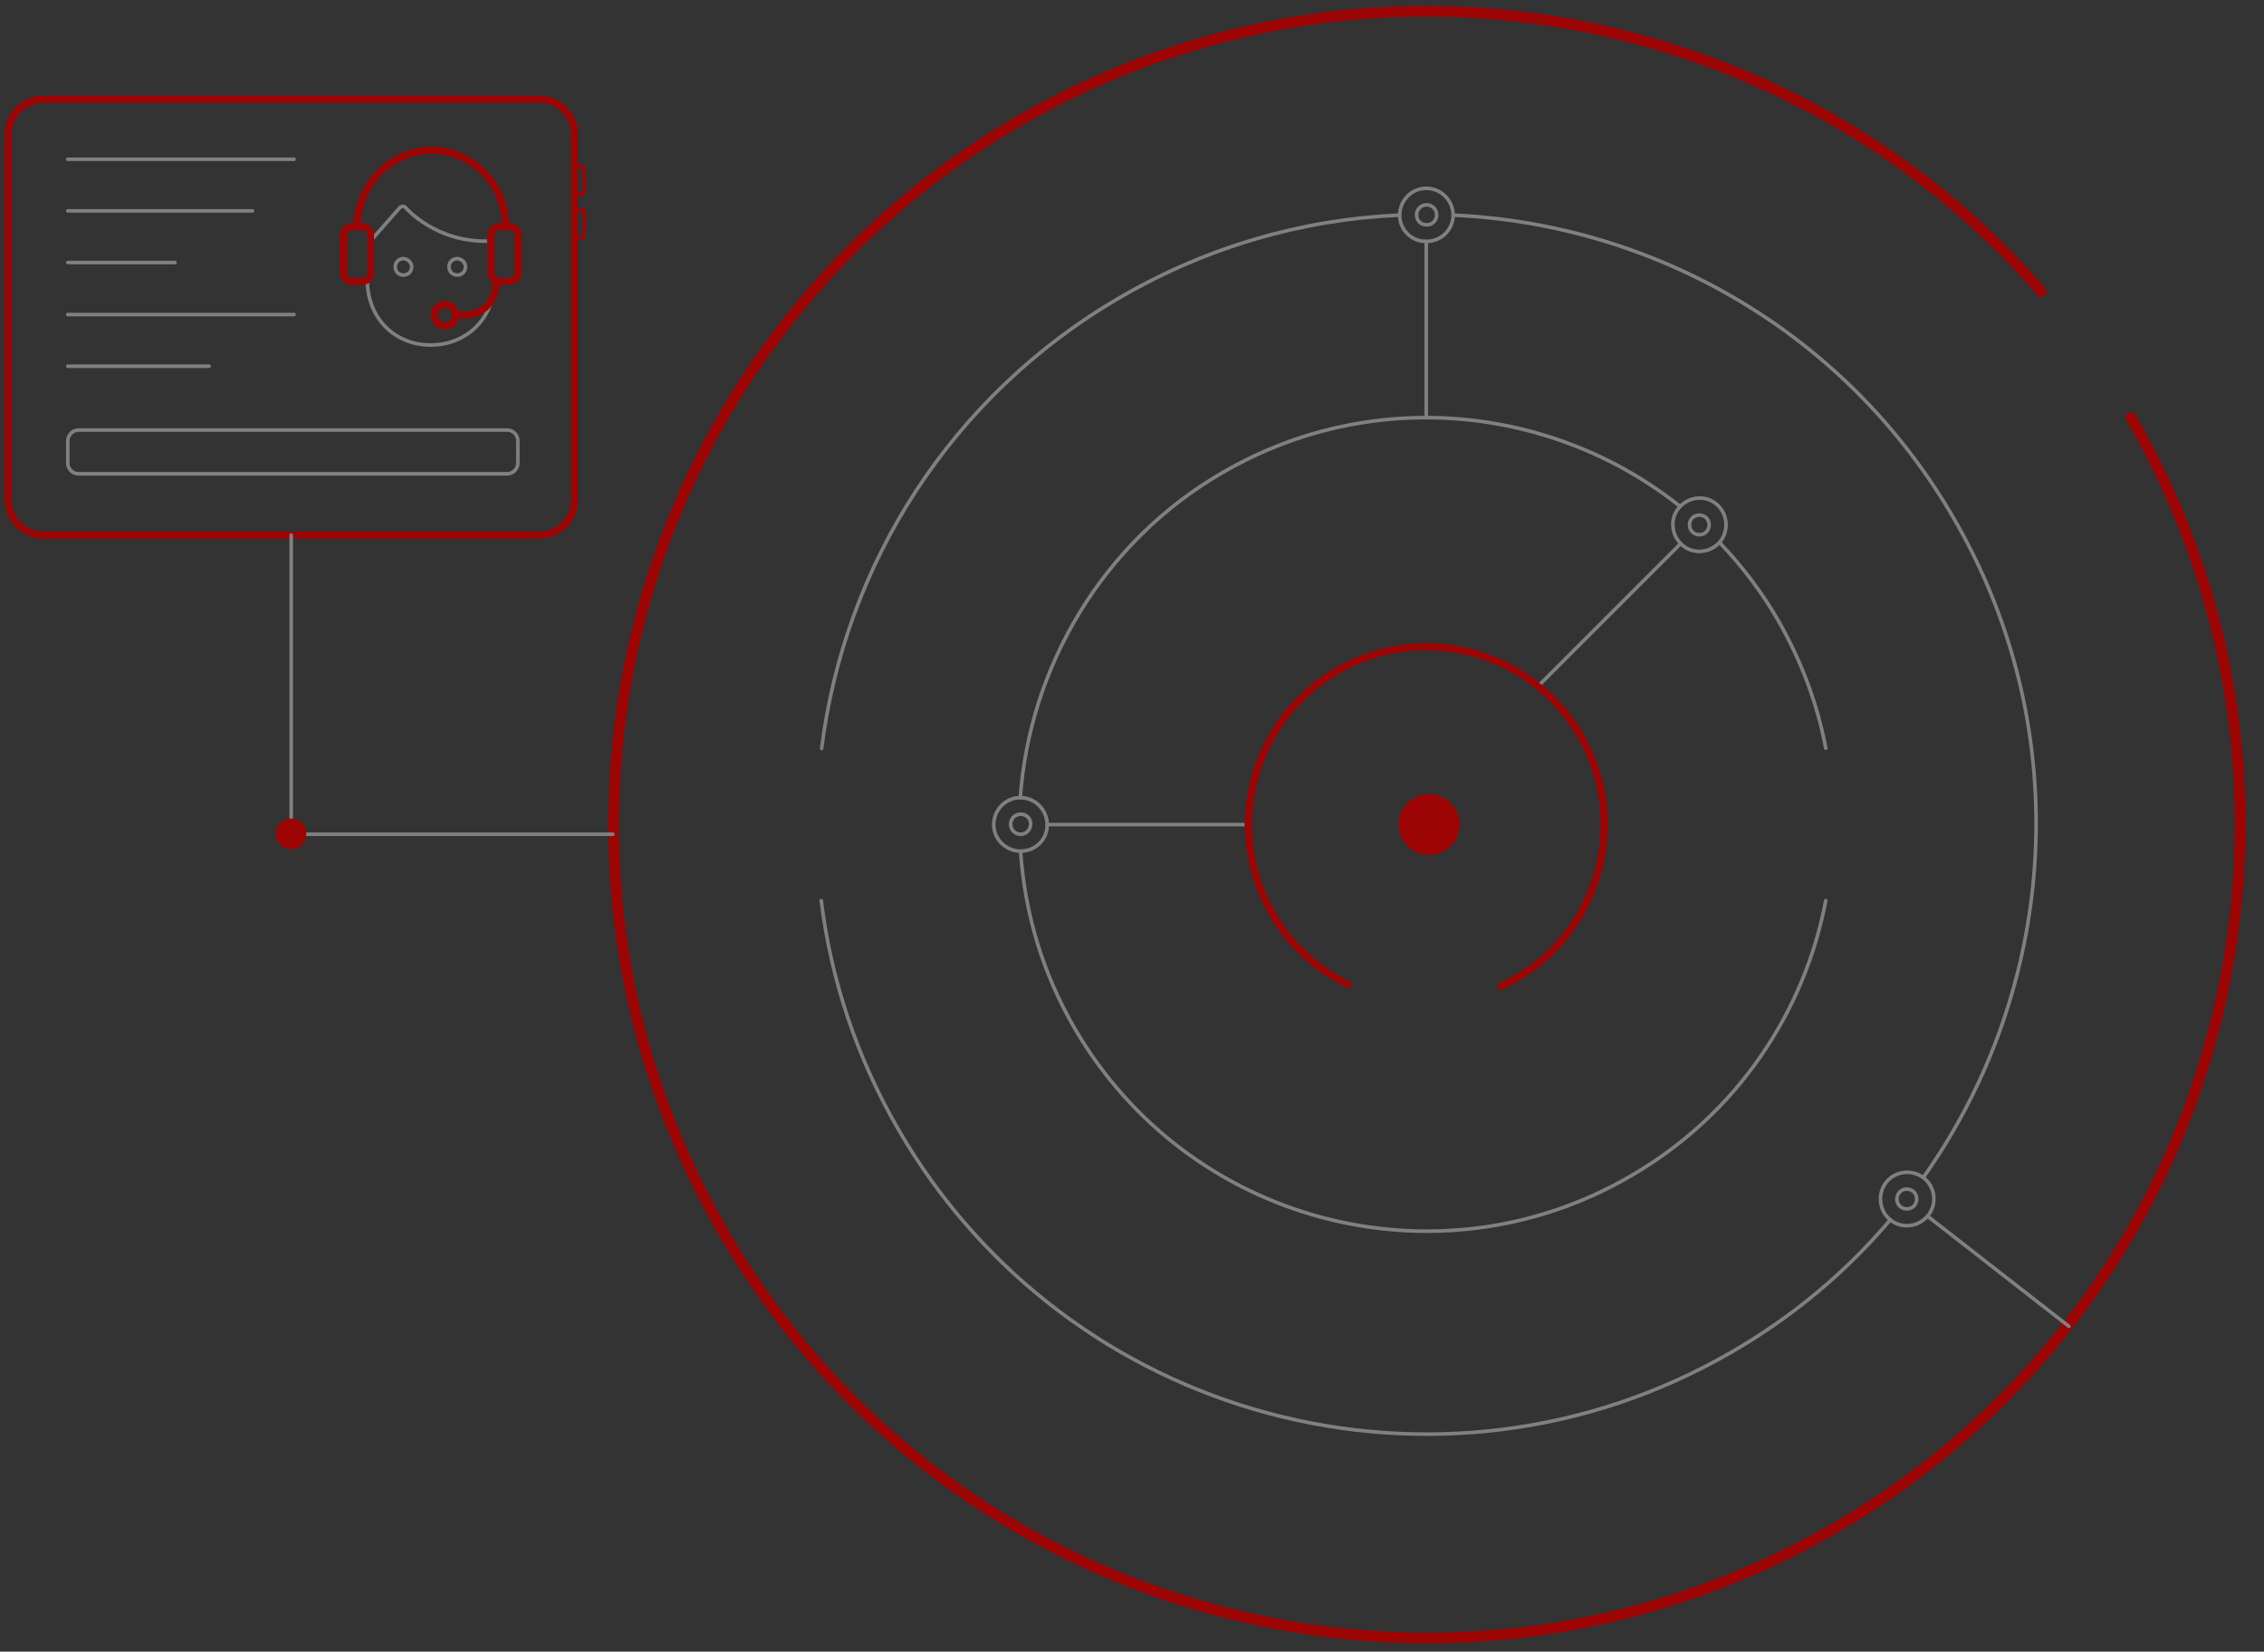 <?xml version="1.0" encoding="utf-8"?>
<!-- Generator: Adobe Illustrator 24.3.0, SVG Export Plug-In . SVG Version: 6.00 Build 0)  -->
<svg version="1.1" id="Layer_1" xmlns="http://www.w3.org/2000/svg" xmlns:xlink="http://www.w3.org/1999/xlink" x="0px" y="0px"
	 viewBox="0 0 631.3 460.5" style="enable-background:new 0 0 631.3 460.5;" xml:space="preserve">
<rect x="0" y="0" width="631.3" height="460.5" fill="#333333" stroke="none"/>
<style type="text/css">
	.support0{fill:none;stroke:#9d0404;stroke-width:3;stroke-linecap:round;stroke-linejoin:round;stroke-miterlimit:10;}
	.support1{fill:#FFFFFF;stroke:#808080;stroke-linecap:round;stroke-linejoin:round;stroke-miterlimit:10;}
	.support2{fill:none;stroke:#9d0404;stroke-width:2;stroke-linecap:round;stroke-linejoin:round;stroke-miterlimit:10;}
	.support3{fill:none;stroke:#808080;stroke-linecap:round;stroke-linejoin:round;stroke-miterlimit:10;}
	.support4{fill:none;stroke:#9d0404;stroke-linecap:round;stroke-linejoin:round;stroke-miterlimit:10;}
	.support5{fill:#9d0404;}
</style>
<path id="svg-concept" class="support0" d="M569.1,81.3C499.3,0.7,380-21.7,284.3,33.6c-108.4,62.7-145.5,201.3-82.8,309.8
	s201.3,145.5,309.8,82.8c108.4-62.7,145.5-201.3,82.8-309.8"/>
<path class="support1" d="M537.5,339.1l39.4,30.7"/>
<path id="svg-concept" class="support2" d="M170.9,237.3v-4.7 M171,227.1v-4.7"/>
<g>
	<path class="support3" d="M389.8,60c-26.3,1.2-52.7,8.6-77.1,22.7c-47.9,27.7-77.2,75.1-83.6,126 M536.3,328.3
		c37.3-52.6,43-124.2,8.6-183.6c-30-52-83.5-82.1-139.3-84.7 M229,251.1c2.7,21.9,9.8,43.6,21.5,63.8c47,81.3,151,109.1,232.3,62.1
		c17.3-10,32.1-22.5,44.3-36.9 M397.7,67.3v49.2"/>
	<path class="support3" d="M390.3,60c0-4.1,3.3-7.5,7.4-7.5s7.4,3.3,7.5,7.4c0,4.1-3.3,7.4-7.4,7.4C393.6,67.4,390.3,64.1,390.3,60z"/>
	<path class="support3" d="M395,59.9c0-1.5,1.2-2.8,2.8-2.8c1.5,0,2.8,1.2,2.8,2.8s-1.2,2.8-2.8,2.8C396.2,62.7,395,61.5,395,59.9z"/>
	<g>
		<path class="support3" d="M527.2,340.2c-3.2-2.5-3.8-7.2-1.3-10.5c2.5-3.2,7.2-3.8,10.5-1.3c3.2,2.5,3.8,7.2,1.3,10.4
			C535.1,342.1,530.4,342.7,527.2,340.2z"/>
		<path class="support3" d="M530,336.5c-1.2-0.9-1.4-2.7-0.5-3.9c0.9-1.2,2.7-1.4,3.9-0.5s1.4,2.7,0.5,3.9
			C533,337.2,531.2,337.4,530,336.5z"/>
	</g>
		<animateTransform  accumulate="none" additive="replace" attributeName="transform" calcMode="linear" dur="10s" fill="remove" from="0 397 229" repeatCount="indefinite" restart="always" to="-360 397 230" type="rotate">
		</animateTransform>
</g>
<g>
	<path class="support3" d="M284.6,237.7c1.2,16.7,6,33.4,15,48.9c31.4,54.2,100.7,72.8,154.9,41.4c29.7-17.1,48.7-45.7,54.6-76.9"/>
	<path class="support3" d="M468.5,141.2c-35.4-28.2-85.9-33.6-127.5-9.5c-33.8,19.5-53.9,54.5-56.5,90.7"/>
	<path class="support3" d="M509.1,208.6c-2.3-12.2-6.7-24.1-13.2-35.5c-4.6-8-10.1-15.2-16.2-21.6"/>
	<path class="support3" d="M428.9,191.3l39.8-39.8 M348.1,229.9H292 M479.4,151.3c-2.8,3-7.5,3.3-10.5,0.5s-3.3-7.5-0.5-10.5
		s7.5-3.3,10.5-0.5S482.1,148.3,479.4,151.3z"/>
	<path class="support3" d="M475.9,148.2c-1,1.1-2.8,1.2-3.9,0.2s-1.2-2.8-0.2-3.9s2.8-1.2,3.9-0.2S476.9,147,475.9,148.2z"/>
	<g>
		<path class="support3" d="M284.5,222.4c4.1,0,7.4,3.3,7.5,7.4c0.1,4.2-3.2,7.5-7.4,7.5c-4.1,0-7.5-3.3-7.5-7.4
			C277.1,225.8,280.4,222.4,284.5,222.4"/>
		<path class="support3" d="M284.6,232.6c-1.5,0-2.8-1.2-2.8-2.8c0-1.5,1.2-2.8,2.8-2.8s2.8,1.2,2.8,2.7
			C287.4,231.4,286.1,232.6,284.6,232.6L284.6,232.6z"/>
	</g>
	
		<animateTransform  accumulate="none" additive="replace" attributeName="transform" calcMode="linear" dur="15s" fill="remove" from="0 397 229" repeatCount="indefinite" restart="always" to="360 397 230" type="rotate">
		</animateTransform>
</g>
<path class="support3" d="M140.9,63.2l-1,0.1H139c-1.2,0-2.3,1.1-2.3,2.3v10.6c0,0.5,0.1,0.9,0.4,1.3l0.7,0.5c0,0,0,3.3-0.4,4.4
	c-1.7,8.4-8.8,13.8-17.3,13.8c-9.8,0-17.7-7.2-17.7-18.4l0.5-0.4c0.5-0.4,0.3-0.6,0.3-1.2V65.5c0-1.2-1.1-2.3-2.3-2.3h-1.4"/>
<path id="svg-concept" class="support2" d="M99.5,63.2c0-11.4,9.3-21.3,20.7-21.3c11.1,0,20.7,9.3,20.7,21.3"/>
<path class="support3" d="M114.8,74.4c0,1.3-1,2.3-2.3,2.3s-2.3-1-2.3-2.3s1-2.3,2.3-2.3C113.7,72.2,114.8,73.2,114.8,74.4z M129.8,74.4
	c0,1.3-1,2.3-2.3,2.3s-2.3-1-2.3-2.3s1-2.3,2.3-2.3C128.8,72.2,129.8,73.2,129.8,74.4z"/>
<circle id="svg-concept" class="support2" cx="124" cy="87.9" r="3"/>
<path class="support3" d="M103.3,67.2l8.1-9.2c0.5-0.6,1.4-0.6,1.8,0c0,0,8.5,9.9,23.6,9.2"/>
<g>
	<path id="svg-concept" class="support2" d="M150.4,27.7c5.3,0,9.7,4.4,9.7,9.7v102.1c0,5.3-4.4,9.7-9.7,9.7H11.9
		c-5.3,0-9.7-4.4-9.7-9.7V37.4c0-5.3,4.4-9.7,9.7-9.7H150.4z"/>
	<path id="svg-concept" class="support4" d="M160.3,58.5h1.8c0.5,0,0.8,0.4,0.8,0.8v6.1c0,0.5-0.4,0.8-0.8,0.8h-1.8 M160.3,46.4h1.8
		c0.5,0,0.8,0.4,0.8,0.8v6.1c0,0.5-0.4,0.8-0.8,0.8h-1.8"/>
	<path class="support3" d="M58.3,102.1H18.9 M82,87.7H18.9 M48.8,73.2H18.9 M70.4,58.8H18.9 M82,44.4H18.9 M141.4,132.1H21.9
		c-1.6,0-3-1.3-3-3v-6.2c0-1.6,1.4-3,3-3h119.5c1.7,0,3,1.4,3,3v6.2C144.4,130.7,143.1,132.1,141.4,132.1z M170.9,232.6H82
		 M81.2,149.2v83.4"/>
	<circle id="svg-ico" class="support5" cx="81.1" cy="232.5" r="4.3"/>
</g>
<g>
	<path id="svg-concept" class="support2" d="M418.4,275c1.4-0.6,2.8-1.4,4.1-2.1c23.7-13.7,31.8-44,18.1-67.8
		c-13.7-23.7-44-31.8-67.8-18.1c-23.7,13.7-31.8,44-18.1,67.8c5.1,8.9,12.6,15.5,21.1,19.7"/>
	
		<animateTransform  accumulate="none" additive="replace" attributeName="transform" calcMode="linear" dur="12s" fill="remove" from="0 397 229" repeatCount="indefinite" restart="always" to="-360 397 230" type="rotate">
		</animateTransform>
</g>
<g>
	<path id="svg-ico" class="support5" d="M406.9,229.9c0,4.7-3.8,8.5-8.5,8.5s-8.5-3.8-8.5-8.5s3.8-8.5,8.5-8.5
		S406.9,225.2,406.9,229.9z"/>
	
		<animateMotion  accumulate="none" additive="replace" begin="0s" calcMode="paced" dur="2s" fill="remove" path="M0, 0 -15 0 -15 -15 -25 10 0 0" repeatCount="indefinite" restart="always">
		</animateMotion>
</g>
<path id="svg-concept" class="support2" d="M127.2,87.8h2.8c0,0,8.2-0.1,8.2-9.4 M103.3,76.2c0,1.2-1.1,2.3-2.3,2.3h-3
	c-1.2,0-2.3-1.1-2.3-2.3V65.5c0-1.2,1.1-2.3,2.3-2.3h3c1.2,0,2.3,1.1,2.3,2.3V76.2z M144.4,76.1c0,1.2-1.1,2.3-2.3,2.3h-3
	c-1.2,0-2.3-1.1-2.3-2.3V65.5c0-1.2,1.1-2.3,2.3-2.3h3c1.2,0,2.3,1.1,2.3,2.3V76.1z"/>
</svg>
